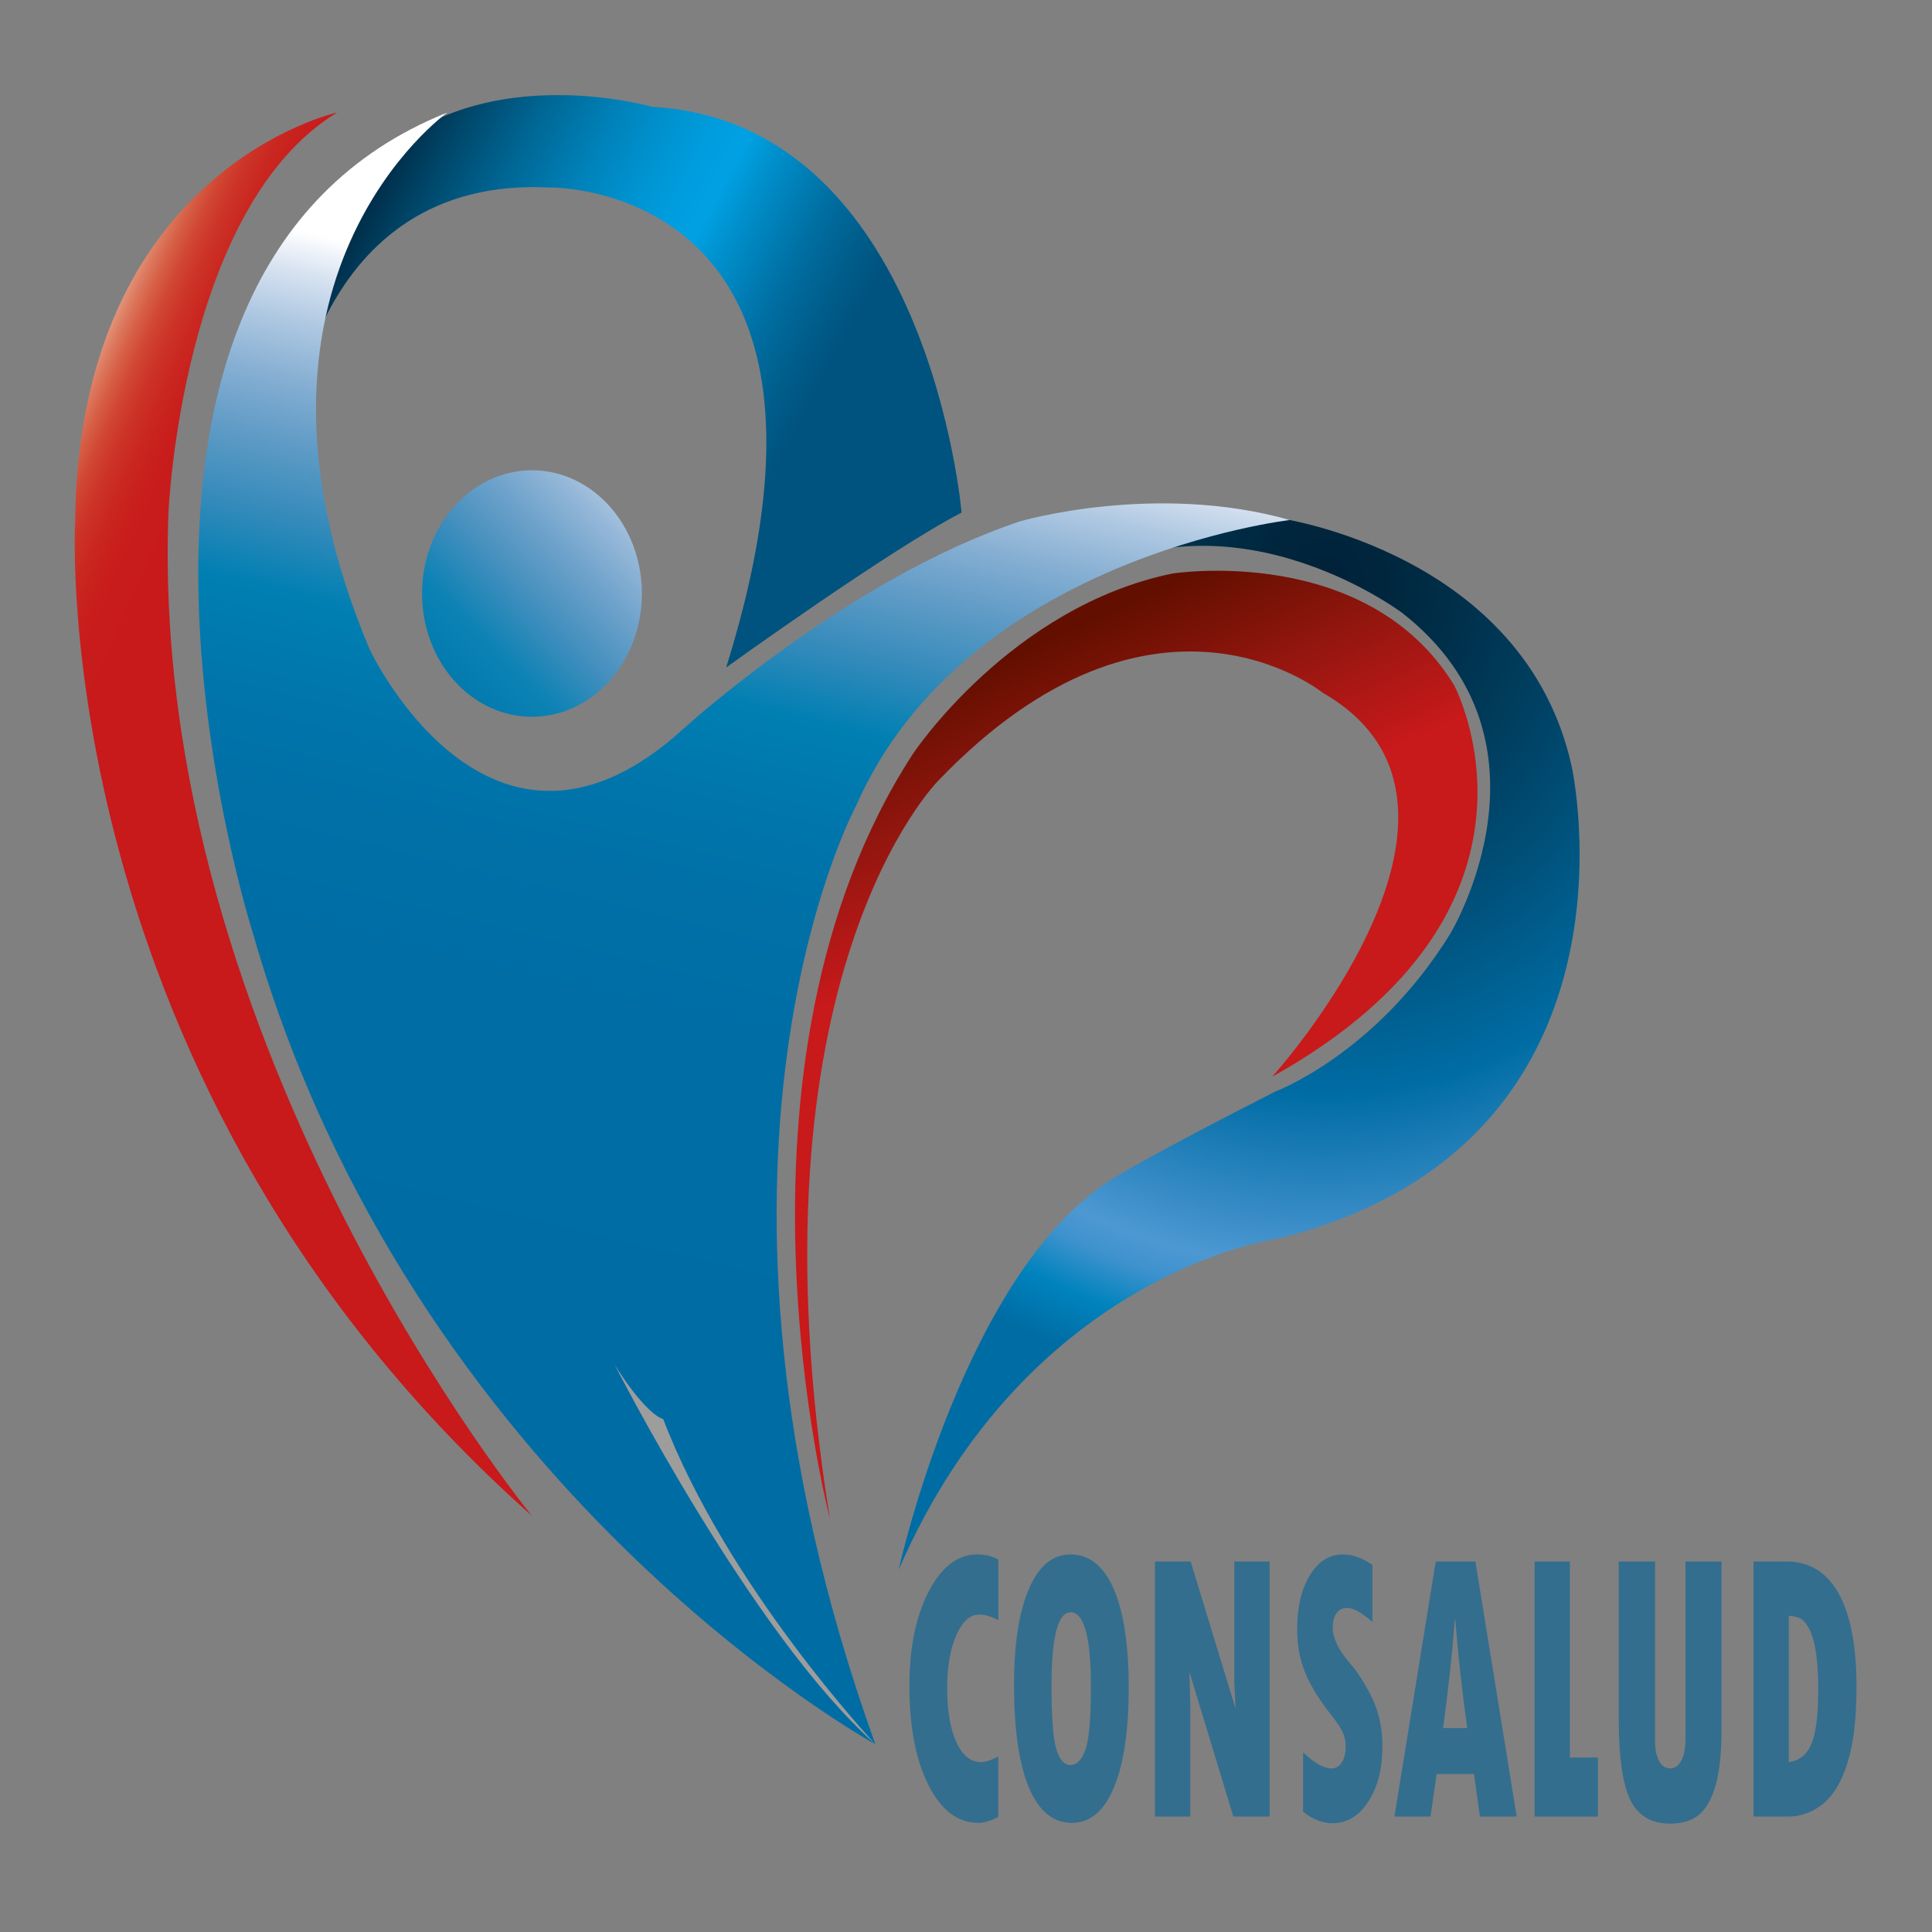 <?xml version="1.0" encoding="utf-8"?>
<!-- Generator: Adobe Illustrator 24.1.2, SVG Export Plug-In . SVG Version: 6.00 Build 0)  -->
<svg version="1.1" id="Capa_1" xmlns="http://www.w3.org/2000/svg" xmlns:xlink="http://www.w3.org/1999/xlink" x="0px" y="0px"
	 viewBox="0 0 16383 16383" style="enable-background:new 0 0 16383 16383;" xml:space="preserve">
<rect x="0" y="0" width="16383" height="16383" fill="#808080" stroke="none"/>
<style type="text/css">
	.st0{fill:url(#SVGID_1_);}
	.st1{fill:url(#SVGID_2_);}
	.st2{fill:url(#SVGID_3_);}
	.st3{fill:url(#SVGID_4_);}
	.st4{fill:url(#SVGID_5_);}
	.st5{fill:url(#SVGID_6_);}
	.st6{fill:#9D9D9C;}
	.st7{fill:#336E8E;}
</style>
<radialGradient id="SVGID_1_" cx="8352.449" cy="8177.964" r="120.696" gradientTransform="matrix(51.593 0 0 57.85 -419684.688 -468179.219)" gradientUnits="userSpaceOnUse">
	<stop  offset="0" style="stop-color:#002239"/>
	<stop  offset="0.081" style="stop-color:#00263E"/>
	<stop  offset="0.188" style="stop-color:#00304B"/>
	<stop  offset="0.309" style="stop-color:#003F60"/>
	<stop  offset="0.441" style="stop-color:#00517B"/>
	<stop  offset="0.58" style="stop-color:#00669A"/>
	<stop  offset="0.624" style="stop-color:#006CA4"/>
	<stop  offset="0.836" style="stop-color:#4D98D3"/>
	<stop  offset="0.873" style="stop-color:#3E92CD"/>
	<stop  offset="0.931" style="stop-color:#0083BD"/>
	<stop  offset="1" style="stop-color:#006CA4"/>
</radialGradient>
<path class="st0" d="M9055.81,4524.34c0,0,1561.7-221.97,1798.16-129.48c0,0,2078.61,295.96,2474.54,2108.74
	c0,0,703.86,3193.92-2474.54,3995.54c0,0-2132.03,274.14-3233.39,2811.65c0,0,569.14-2589.68,1854.67-3339.05
	c0,0,321.05-198.35,1338.25-715.27c0,0,857.07-320.39,1483.95-1337.76c0,0,985.33-1627.36-404.17-2719.2
	c0,0-1542.46-1165.35-2952.95-166.48L9055.81,4524.34z"/>
<linearGradient id="SVGID_2_" gradientUnits="userSpaceOnUse" x1="6743.861" y1="3654.861" x2="3154.48" y2="1743.933">
	<stop  offset="0" style="stop-color:#00537E"/>
	<stop  offset="0.058" style="stop-color:#005B88"/>
	<stop  offset="0.164" style="stop-color:#006EA1"/>
	<stop  offset="0.305" style="stop-color:#008FCB"/>
	<stop  offset="0.376" style="stop-color:#00A1E3"/>
	<stop  offset="0.441" style="stop-color:#009DDE"/>
	<stop  offset="0.537" style="stop-color:#0092CF"/>
	<stop  offset="0.651" style="stop-color:#0080B7"/>
	<stop  offset="0.78" style="stop-color:#006795"/>
	<stop  offset="0.919" style="stop-color:#004669"/>
	<stop  offset="1" style="stop-color:#00304C"/>
</linearGradient>
<path class="st1" d="M2462.56,3717.78c0,0,164.97-2238.22,2210.59-2127.23c0,0,2771.03-37,1484.5,4069.49
	c0,0,1385.96-998.88,1996.35-1313.34c0,0-280.45-3311.09-2623.01-3440.57c0,0-1550.71-450.09-2441.54,561.11
	C3089.44,1467.24,2418.58,2453.76,2462.56,3717.78z"/>
<linearGradient id="SVGID_3_" gradientUnits="userSpaceOnUse" x1="4150.695" y1="13023.249" x2="6618.602" y2="2949.474">
	<stop  offset="0.097" style="stop-color:#006CA4"/>
	<stop  offset="0.423" style="stop-color:#006DA5"/>
	<stop  offset="0.547" style="stop-color:#0070A7"/>
	<stop  offset="0.636" style="stop-color:#0076AC"/>
	<stop  offset="0.709" style="stop-color:#007FB2"/>
	<stop  offset="0.772" style="stop-color:#368BBB"/>
	<stop  offset="0.828" style="stop-color:#5F9BC6"/>
	<stop  offset="0.878" style="stop-color:#85AED2"/>
	<stop  offset="0.925" style="stop-color:#ADC7E1"/>
	<stop  offset="0.967" style="stop-color:#D8E3F1"/>
	<stop  offset="1" style="stop-color:#FFFFFF"/>
</linearGradient>
<path class="st2" d="M7422.62,14790.6c0,0-3926.26-2145.73-5279.01-6881.14c0,0-1781.67-5586.34,1649.69-6955.17
	c0,0-1979.63,1405.82-659.88,4550.43c0,0,1022.81,2182.73,2672.5,665.92c0,0,1396.76-1270.16,2848.49-1751.1
	c0,0,1143.76-332.96,2282.63-9.79c0,0-2755.56,318.07-3679.39,2426.81C7257.65,6836.56,5640.95,9833.22,7422.62,14790.6z"/>
<linearGradient id="SVGID_4_" gradientUnits="userSpaceOnUse" x1="1049.748" y1="8413.568" x2="5993.373" y2="3585.108">
	<stop  offset="0.097" style="stop-color:#006CA4"/>
	<stop  offset="0.322" style="stop-color:#006EA5"/>
	<stop  offset="0.442" style="stop-color:#0071A8"/>
	<stop  offset="0.537" style="stop-color:#0078AD"/>
	<stop  offset="0.619" style="stop-color:#0C82B4"/>
	<stop  offset="0.693" style="stop-color:#438FBE"/>
	<stop  offset="0.76" style="stop-color:#6CA1CA"/>
	<stop  offset="0.823" style="stop-color:#94B7D8"/>
	<stop  offset="0.883" style="stop-color:#C0D3E8"/>
	<stop  offset="0.937" style="stop-color:#F0F4FA"/>
	<stop  offset="0.953" style="stop-color:#FFFFFF"/>
</linearGradient>
<ellipse class="st3" cx="4510.91" cy="5033.03" rx="932.08" ry="1045.12"/>
<linearGradient id="SVGID_5_" gradientUnits="userSpaceOnUse" x1="2934.965" y1="6566.596" x2="-583.364" y2="4981.423">
	<stop  offset="0.551" style="stop-color:#C8191B"/>
	<stop  offset="0.655" style="stop-color:#C81D1C"/>
	<stop  offset="0.711" style="stop-color:#CA2720"/>
	<stop  offset="0.754" style="stop-color:#CC3427"/>
	<stop  offset="0.792" style="stop-color:#D14633"/>
	<stop  offset="0.826" style="stop-color:#D65F45"/>
	<stop  offset="0.857" style="stop-color:#DD7B60"/>
	<stop  offset="0.886" style="stop-color:#E59C83"/>
	<stop  offset="0.914" style="stop-color:#EFC1AE"/>
	<stop  offset="0.939" style="stop-color:#F9E7DF"/>
	<stop  offset="0.953" style="stop-color:#FFFFFF"/>
</linearGradient>
<path class="st4" d="M2858.49,954.29c0,0-2199.63,480.98-2221.61,3489.92c0,0-258.44,4735.37,3874.04,8410.27
	c0,0-3258.17-3973.75-3082.18-8510.42C1428.73,4344.07,1538.73,1755.87,2858.49,954.29z"/>
<linearGradient id="SVGID_6_" gradientUnits="userSpaceOnUse" x1="10989.611" y1="12222.778" x2="8067.991" y2="5778.694">
	<stop  offset="0.709" style="stop-color:#C8191B"/>
	<stop  offset="0.858" style="stop-color:#94160F"/>
	<stop  offset="1" style="stop-color:#620F00"/>
</linearGradient>
<path class="st5" d="M7037.71,12879.12c0,0-1011.82-3847.52,703.86-6486.51c0,0,824.85-1245.49,2199.6-1529.13
	c0,0,1648.31-260.3,2389.28,946.45c0,0,1013.11,1896.01-1542.46,3320.37c0,0,2086.86-2303,428.92-3255.63
	c0,0-1429.69-1159.21-3255.37,739.91C7961.54,6614.58,6289.88,8267.13,7037.71,12879.12z"/>
<path class="st6" d="M5212.03,11572c0,0,1165.77,2293.71,2210.59,3218.6c0,0-1253.77-1331.83-1798.16-2756.16
	C5624.46,12034.44,5484.23,12006.7,5212.03,11572z"/>
<g>
	<path class="st7" d="M8465.33,14893.71v513.56c-63.31,33.46-120.03,50.23-170.14,50.23c-173.45,0-314.07-106.65-421.89-319.97
		c-107.82-213.29-161.74-493.84-161.74-841.62c0-322.92,54.41-589.42,163.22-799.5c108.81-210.05,246.31-315.1,412.5-315.1
		c64.62,0,123.97,14.05,178.05,42.12v515.18c-57.37-31.31-111.45-46.98-162.22-46.98c-77.82,0-142.45,58.32-193.88,174.97
		c-51.44,116.64-77.16,265.16-77.16,445.52c0,194.41,25.87,348.06,77.65,460.91c51.76,112.87,120.84,169.29,207.24,169.29
		C8359.15,14942.3,8408.61,14926.11,8465.33,14893.71z"/>
	<path class="st7" d="M9089.51,15457.49c-159.6,0-281.27-100.17-365.01-300.53c-83.76-200.33-125.63-489.51-125.63-867.54
		c0-348.84,42.04-620.74,126.12-815.7c84.08-194.94,201.3-292.42,351.66-292.42c160.25,0,282.74,97.76,367.49,293.23
		c84.73,195.49,127.11,474.67,127.11,837.57c0,362.89-41.72,644.53-125.13,844.86
		C9362.69,15357.32,9243.83,15457.49,9089.51,15457.49z M9078.63,13672.17c-108.16,0-162.23,207.93-162.23,623.73
		c0,267.87,13.68,446.6,41.05,536.24c27.36,89.66,67.1,134.47,119.2,134.47c56.04,0,99.07-44.81,129.09-134.47
		c30-89.63,45.01-265.13,45.01-526.52C9250.75,13883.34,9193.38,13672.17,9078.63,13672.17z"/>
	<path class="st7" d="M9793.82,13241.25h302.69l380.84,1247.44l-10.88-233.29v-1014.15h299.72v2162.78h-307.64l-372.93-1228
		l7.91,268.93v959.08h-299.73V13241.25z"/>
	<path class="st7" d="M11050.09,15363.52v-503.84c94.96,90.72,174.75,136.08,239.39,136.08c37.59,0,67.27-17.01,89.03-51.03
		c21.76-34.02,32.65-79.11,32.65-135.27c0-43.19-8.75-83.69-26.21-121.51c-17.48-37.79-47.65-83.69-90.51-137.7
		c-103.54-129.6-178.55-250.3-225.04-362.09c-46.49-111.78-69.74-236.25-69.74-373.43c0-186.84,35.93-339.12,107.82-456.85
		c71.87-117.71,164.85-176.59,278.95-176.59c84.41,0,168.16,29.71,251.26,89.1v484.4c-89.03-79.92-161.24-119.88-216.63-119.88
		c-36.94,0-66.12,14.86-87.54,44.55c-21.44,29.72-32.15,70.47-32.15,122.31c0,90.72,49.78,192.79,149.37,306.19
		c59.35,66.98,119.52,161.19,180.53,282.7c60.99,121.5,91.5,262.19,91.5,422.02c0,186.86-39.91,341.58-119.69,464.15
		c-79.8,122.6-181.02,183.88-303.68,183.88C11215.61,15460.72,11132.52,15428.32,11050.09,15363.52z"/>
	<path class="st7" d="M12861.31,15404.02h-311.6l-50.45-361.27h-316.54l-52.43,361.27h-305.66l350.17-2162.78h336.33
		L12861.31,15404.02z M12441.89,14653.94c-44.85-321.84-78.49-628.03-100.9-918.58h-3.96c-23.74,299.18-57.05,605.37-99.91,918.58
		H12441.89z"/>
	<path class="st7" d="M13012.65,13241.25h299.73v1662.17h237.4v500.6h-537.13V13241.25z"/>
	<path class="st7" d="M13726.85,13241.25h307.64v1522.86c0,71.28,11.53,127.73,34.62,169.29c23.08,41.59,54.07,62.37,92.98,62.37
		c40.22,0,72.04-22.13,95.46-66.43c23.4-44.27,35.12-105.3,35.12-183.06v-1505.03h305.66v1419.17c0,193.34-15.5,348.31-46.49,464.95
		c-31,116.64-76.66,202.25-137,256.78c-60.34,54.52-144.59,81.81-252.74,81.81c-159.6,0-272.03-66.96-337.31-200.89
		c-65.29-133.91-97.93-360.19-97.93-678.81V13241.25z"/>
	<path class="st7" d="M14869.37,13241.25h279.94c193.88,0,341.27,90.47,442.17,271.36c100.9,180.91,151.35,445.26,151.35,793.02
		c0,263.54-24.9,476.3-74.69,638.3c-49.8,162.01-119.37,279.2-208.72,351.56c-89.37,72.36-188.12,108.54-296.26,108.54h-293.79
		V13241.25z M15169.1,13701.34v1240.96c91-12.96,155.3-65.61,192.89-157.95c37.59-92.34,56.38-244.35,56.38-456.04
		c0-125.28-6.6-231.39-19.79-318.34c-13.2-86.92-32.81-153.9-58.86-200.89c-26.06-46.98-51.44-75.86-76.17-86.67
		C15238.83,13711.62,15207.33,13704.58,15169.1,13701.34z"/>
</g>
</svg>

